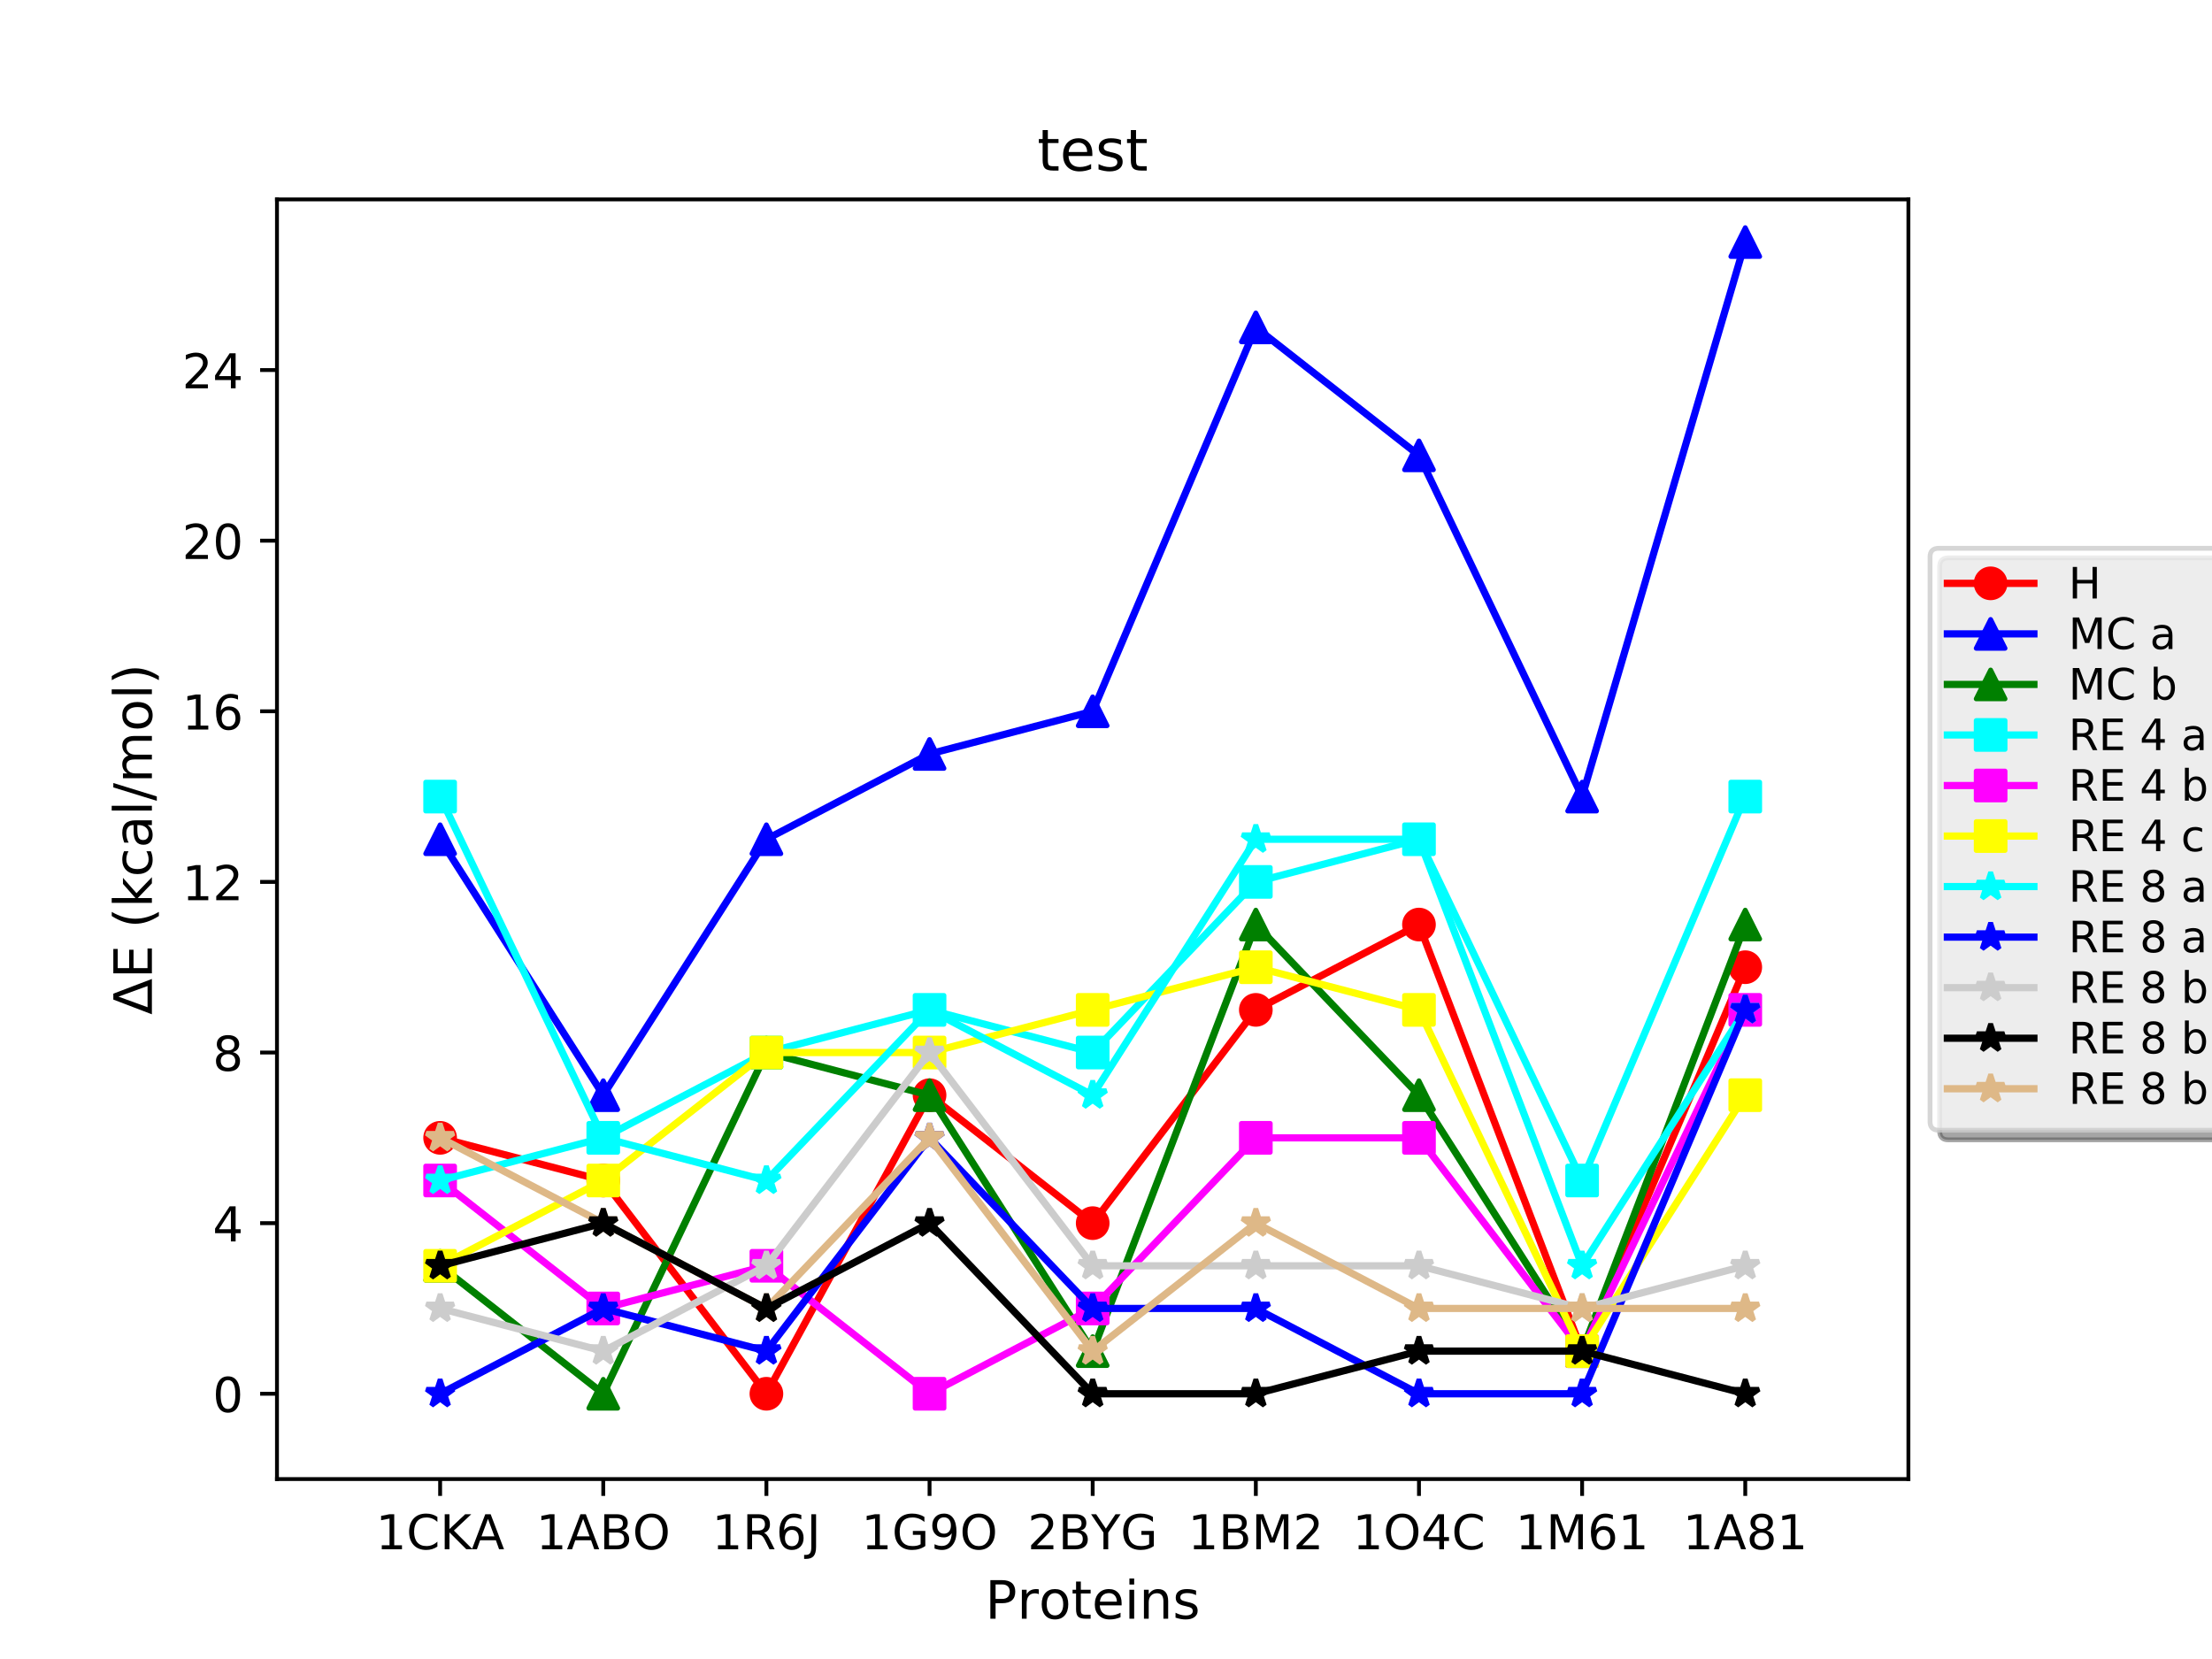 <?xml version="1.0" encoding="utf-8" standalone="no"?>
<!DOCTYPE svg PUBLIC "-//W3C//DTD SVG 1.1//EN"
  "http://www.w3.org/Graphics/SVG/1.1/DTD/svg11.dtd">
<!-- Created with matplotlib (http://matplotlib.org/) -->
<svg height="345pt" version="1.1" viewBox="0 0 460 345" width="460pt" xmlns="http://www.w3.org/2000/svg" xmlns:xlink="http://www.w3.org/1999/xlink">
 <defs>
  <style type="text/css">
*{stroke-linecap:butt;stroke-linejoin:round;}
  </style>
 </defs>
 <g id="figure_1">
  <g id="patch_1">
   <path d="M 0 345.6 
L 460.8 345.6 
L 460.8 0 
L 0 0 
z
" style="fill:#ffffff;"/>
  </g>
  <g id="axes_1">
   <g id="patch_2">
    <path d="M 57.6 307.584 
L 396.864 307.584 
L 396.864 41.472 
L 57.6 41.472 
z
" style="fill:#ffffff;"/>
   </g>
   <g id="matplotlib.axis_1">
    <g id="xtick_1">
     <g id="line2d_1">
      <defs>
       <path d="M 0 0 
L 0 3.5 
" id="m2eeff7032b" style="stroke:#000000;stroke-width:0.8;"/>
      </defs>
      <g>
       <use style="stroke:#000000;stroke-width:0.8;" x="91.526" xlink:href="#m2eeff7032b" y="307.584"/>
      </g>
     </g>
     <g id="text_1">
      <!-- 1CKA -->
      <defs>
       <path d="M 12.406 8.297 
L 28.516 8.297 
L 28.516 63.922 
L 10.984 60.406 
L 10.984 69.391 
L 28.422 72.906 
L 38.281 72.906 
L 38.281 8.297 
L 54.391 8.297 
L 54.391 0 
L 12.406 0 
z
" id="DejaVuSans-31"/>
       <path d="M 64.406 67.281 
L 64.406 56.891 
Q 59.422 61.531 53.781 63.812 
Q 48.141 66.109 41.797 66.109 
Q 29.297 66.109 22.656 58.469 
Q 16.016 50.828 16.016 36.375 
Q 16.016 21.969 22.656 14.328 
Q 29.297 6.688 41.797 6.688 
Q 48.141 6.688 53.781 8.984 
Q 59.422 11.281 64.406 15.922 
L 64.406 5.609 
Q 59.234 2.094 53.438 0.328 
Q 47.656 -1.422 41.219 -1.422 
Q 24.656 -1.422 15.125 8.703 
Q 5.609 18.844 5.609 36.375 
Q 5.609 53.953 15.125 64.078 
Q 24.656 74.219 41.219 74.219 
Q 47.75 74.219 53.531 72.484 
Q 59.328 70.75 64.406 67.281 
" id="DejaVuSans-43"/>
       <path d="M 9.812 72.906 
L 19.672 72.906 
L 19.672 42.094 
L 52.391 72.906 
L 65.094 72.906 
L 28.906 38.922 
L 67.672 0 
L 54.688 0 
L 19.672 35.109 
L 19.672 0 
L 9.812 0 
z
" id="DejaVuSans-4b"/>
       <path d="M 34.188 63.188 
L 20.797 26.906 
L 47.609 26.906 
z
M 28.609 72.906 
L 39.797 72.906 
L 67.578 0 
L 57.328 0 
L 50.688 18.703 
L 17.828 18.703 
L 11.188 0 
L 0.781 0 
z
" id="DejaVuSans-41"/>
      </defs>
      <g transform="translate(78.155 322.182)scale(0.1 -0.1)">
       <use xlink:href="#DejaVuSans-31"/>
       <use x="63.623" xlink:href="#DejaVuSans-43"/>
       <use x="133.447" xlink:href="#DejaVuSans-4b"/>
       <use x="199.008" xlink:href="#DejaVuSans-41"/>
      </g>
     </g>
    </g>
    <g id="xtick_2">
     <g id="line2d_2">
      <g>
       <use style="stroke:#000000;stroke-width:0.8;" x="125.453" xlink:href="#m2eeff7032b" y="307.584"/>
      </g>
     </g>
     <g id="text_2">
      <!-- 1ABO -->
      <defs>
       <path d="M 19.672 34.812 
L 19.672 8.109 
L 35.5 8.109 
Q 43.453 8.109 47.281 11.406 
Q 51.125 14.703 51.125 21.484 
Q 51.125 28.328 47.281 31.562 
Q 43.453 34.812 35.5 34.812 
z
M 19.672 64.797 
L 19.672 42.828 
L 34.281 42.828 
Q 41.5 42.828 45.031 45.531 
Q 48.578 48.25 48.578 53.812 
Q 48.578 59.328 45.031 62.062 
Q 41.5 64.797 34.281 64.797 
z
M 9.812 72.906 
L 35.016 72.906 
Q 46.297 72.906 52.391 68.219 
Q 58.5 63.531 58.5 54.891 
Q 58.5 48.188 55.375 44.234 
Q 52.25 40.281 46.188 39.312 
Q 53.469 37.75 57.5 32.781 
Q 61.531 27.828 61.531 20.406 
Q 61.531 10.641 54.891 5.312 
Q 48.25 0 35.984 0 
L 9.812 0 
z
" id="DejaVuSans-42"/>
       <path d="M 39.406 66.219 
Q 28.656 66.219 22.328 58.203 
Q 16.016 50.203 16.016 36.375 
Q 16.016 22.609 22.328 14.594 
Q 28.656 6.594 39.406 6.594 
Q 50.141 6.594 56.422 14.594 
Q 62.703 22.609 62.703 36.375 
Q 62.703 50.203 56.422 58.203 
Q 50.141 66.219 39.406 66.219 
M 39.406 74.219 
Q 54.734 74.219 63.906 63.938 
Q 73.094 53.656 73.094 36.375 
Q 73.094 19.141 63.906 8.859 
Q 54.734 -1.422 39.406 -1.422 
Q 24.031 -1.422 14.812 8.828 
Q 5.609 19.094 5.609 36.375 
Q 5.609 53.656 14.812 63.938 
Q 24.031 74.219 39.406 74.219 
" id="DejaVuSans-4f"/>
      </defs>
      <g transform="translate(111.486 322.182)scale(0.1 -0.1)">
       <use xlink:href="#DejaVuSans-31"/>
       <use x="63.623" xlink:href="#DejaVuSans-41"/>
       <use x="132.031" xlink:href="#DejaVuSans-42"/>
       <use x="200.619" xlink:href="#DejaVuSans-4f"/>
      </g>
     </g>
    </g>
    <g id="xtick_3">
     <g id="line2d_3">
      <g>
       <use style="stroke:#000000;stroke-width:0.8;" x="159.379" xlink:href="#m2eeff7032b" y="307.584"/>
      </g>
     </g>
     <g id="text_3">
      <!-- 1R6J -->
      <defs>
       <path d="M 44.391 34.188 
Q 47.562 33.109 50.562 29.594 
Q 53.562 26.078 56.594 19.922 
L 66.609 0 
L 56 0 
L 46.688 18.703 
Q 43.062 26.031 39.672 28.422 
Q 36.281 30.812 30.422 30.812 
L 19.672 30.812 
L 19.672 0 
L 9.812 0 
L 9.812 72.906 
L 32.078 72.906 
Q 44.578 72.906 50.734 67.672 
Q 56.891 62.453 56.891 51.906 
Q 56.891 45.016 53.688 40.469 
Q 50.484 35.938 44.391 34.188 
M 19.672 64.797 
L 19.672 38.922 
L 32.078 38.922 
Q 39.203 38.922 42.844 42.219 
Q 46.484 45.516 46.484 51.906 
Q 46.484 58.297 42.844 61.547 
Q 39.203 64.797 32.078 64.797 
z
" id="DejaVuSans-52"/>
       <path d="M 33.016 40.375 
Q 26.375 40.375 22.484 35.828 
Q 18.609 31.297 18.609 23.391 
Q 18.609 15.531 22.484 10.953 
Q 26.375 6.391 33.016 6.391 
Q 39.656 6.391 43.531 10.953 
Q 47.406 15.531 47.406 23.391 
Q 47.406 31.297 43.531 35.828 
Q 39.656 40.375 33.016 40.375 
M 52.594 71.297 
L 52.594 62.312 
Q 48.875 64.062 45.094 64.984 
Q 41.312 65.922 37.594 65.922 
Q 27.828 65.922 22.672 59.328 
Q 17.531 52.734 16.797 39.406 
Q 19.672 43.656 24.016 45.922 
Q 28.375 48.188 33.594 48.188 
Q 44.578 48.188 50.953 41.516 
Q 57.328 34.859 57.328 23.391 
Q 57.328 12.156 50.688 5.359 
Q 44.047 -1.422 33.016 -1.422 
Q 20.359 -1.422 13.672 8.266 
Q 6.984 17.969 6.984 36.375 
Q 6.984 53.656 15.188 63.938 
Q 23.391 74.219 37.203 74.219 
Q 40.922 74.219 44.703 73.484 
Q 48.484 72.75 52.594 71.297 
" id="DejaVuSans-36"/>
       <path d="M 9.812 72.906 
L 19.672 72.906 
L 19.672 5.078 
Q 19.672 -8.109 14.672 -14.062 
Q 9.672 -20.016 -1.422 -20.016 
L -5.172 -20.016 
L -5.172 -11.719 
L -2.094 -11.719 
Q 4.438 -11.719 7.125 -8.047 
Q 9.812 -4.391 9.812 5.078 
z
" id="DejaVuSans-4a"/>
      </defs>
      <g transform="translate(148.067 322.182)scale(0.1 -0.1)">
       <use xlink:href="#DejaVuSans-31"/>
       <use x="63.623" xlink:href="#DejaVuSans-52"/>
       <use x="133.105" xlink:href="#DejaVuSans-36"/>
       <use x="196.729" xlink:href="#DejaVuSans-4a"/>
      </g>
     </g>
    </g>
    <g id="xtick_4">
     <g id="line2d_4">
      <g>
       <use style="stroke:#000000;stroke-width:0.8;" x="193.306" xlink:href="#m2eeff7032b" y="307.584"/>
      </g>
     </g>
     <g id="text_4">
      <!-- 1G9O -->
      <defs>
       <path d="M 59.516 10.406 
L 59.516 29.984 
L 43.406 29.984 
L 43.406 38.094 
L 69.281 38.094 
L 69.281 6.781 
Q 63.578 2.734 56.688 0.656 
Q 49.812 -1.422 42 -1.422 
Q 24.906 -1.422 15.25 8.562 
Q 5.609 18.562 5.609 36.375 
Q 5.609 54.25 15.25 64.234 
Q 24.906 74.219 42 74.219 
Q 49.125 74.219 55.547 72.453 
Q 61.969 70.703 67.391 67.281 
L 67.391 56.781 
Q 61.922 61.422 55.766 63.766 
Q 49.609 66.109 42.828 66.109 
Q 29.438 66.109 22.719 58.641 
Q 16.016 51.172 16.016 36.375 
Q 16.016 21.625 22.719 14.156 
Q 29.438 6.688 42.828 6.688 
Q 48.047 6.688 52.141 7.594 
Q 56.25 8.5 59.516 10.406 
" id="DejaVuSans-47"/>
       <path d="M 10.984 1.516 
L 10.984 10.5 
Q 14.703 8.734 18.5 7.812 
Q 22.312 6.891 25.984 6.891 
Q 35.75 6.891 40.891 13.453 
Q 46.047 20.016 46.781 33.406 
Q 43.953 29.203 39.594 26.953 
Q 35.25 24.703 29.984 24.703 
Q 19.047 24.703 12.672 31.312 
Q 6.297 37.938 6.297 49.422 
Q 6.297 60.641 12.938 67.422 
Q 19.578 74.219 30.609 74.219 
Q 43.266 74.219 49.922 64.516 
Q 56.594 54.828 56.594 36.375 
Q 56.594 19.141 48.406 8.859 
Q 40.234 -1.422 26.422 -1.422 
Q 22.703 -1.422 18.891 -0.688 
Q 15.094 0.047 10.984 1.516 
M 30.609 32.422 
Q 37.25 32.422 41.125 36.953 
Q 45.016 41.5 45.016 49.422 
Q 45.016 57.281 41.125 61.844 
Q 37.25 66.406 30.609 66.406 
Q 23.969 66.406 20.094 61.844 
Q 16.219 57.281 16.219 49.422 
Q 16.219 41.5 20.094 36.953 
Q 23.969 32.422 30.609 32.422 
" id="DejaVuSans-39"/>
      </defs>
      <g transform="translate(179.133 322.182)scale(0.1 -0.1)">
       <use xlink:href="#DejaVuSans-31"/>
       <use x="63.623" xlink:href="#DejaVuSans-47"/>
       <use x="141.113" xlink:href="#DejaVuSans-39"/>
       <use x="204.736" xlink:href="#DejaVuSans-4f"/>
      </g>
     </g>
    </g>
    <g id="xtick_5">
     <g id="line2d_5">
      <g>
       <use style="stroke:#000000;stroke-width:0.8;" x="227.232" xlink:href="#m2eeff7032b" y="307.584"/>
      </g>
     </g>
     <g id="text_5">
      <!-- 2BYG -->
      <defs>
       <path d="M 19.188 8.297 
L 53.609 8.297 
L 53.609 0 
L 7.328 0 
L 7.328 8.297 
Q 12.938 14.109 22.625 23.891 
Q 32.328 33.688 34.812 36.531 
Q 39.547 41.844 41.422 45.531 
Q 43.312 49.219 43.312 52.781 
Q 43.312 58.594 39.234 62.25 
Q 35.156 65.922 28.609 65.922 
Q 23.969 65.922 18.812 64.312 
Q 13.672 62.703 7.812 59.422 
L 7.812 69.391 
Q 13.766 71.781 18.938 73 
Q 24.125 74.219 28.422 74.219 
Q 39.75 74.219 46.484 68.547 
Q 53.219 62.891 53.219 53.422 
Q 53.219 48.922 51.531 44.891 
Q 49.859 40.875 45.406 35.406 
Q 44.188 33.984 37.641 27.219 
Q 31.109 20.453 19.188 8.297 
" id="DejaVuSans-32"/>
       <path d="M -0.203 72.906 
L 10.406 72.906 
L 30.609 42.922 
L 50.688 72.906 
L 61.281 72.906 
L 35.5 34.719 
L 35.5 0 
L 25.594 0 
L 25.594 34.719 
z
" id="DejaVuSans-59"/>
      </defs>
      <g transform="translate(213.696 322.182)scale(0.1 -0.1)">
       <use xlink:href="#DejaVuSans-32"/>
       <use x="63.623" xlink:href="#DejaVuSans-42"/>
       <use x="132.148" xlink:href="#DejaVuSans-59"/>
       <use x="193.232" xlink:href="#DejaVuSans-47"/>
      </g>
     </g>
    </g>
    <g id="xtick_6">
     <g id="line2d_6">
      <g>
       <use style="stroke:#000000;stroke-width:0.8;" x="261.158" xlink:href="#m2eeff7032b" y="307.584"/>
      </g>
     </g>
     <g id="text_6">
      <!-- 1BM2 -->
      <defs>
       <path d="M 9.812 72.906 
L 24.516 72.906 
L 43.109 23.297 
L 61.812 72.906 
L 76.516 72.906 
L 76.516 0 
L 66.891 0 
L 66.891 64.016 
L 48.094 14.016 
L 38.188 14.016 
L 19.391 64.016 
L 19.391 0 
L 9.812 0 
z
" id="DejaVuSans-4d"/>
      </defs>
      <g transform="translate(247.051 322.182)scale(0.1 -0.1)">
       <use xlink:href="#DejaVuSans-31"/>
       <use x="63.623" xlink:href="#DejaVuSans-42"/>
       <use x="132.227" xlink:href="#DejaVuSans-4d"/>
       <use x="218.506" xlink:href="#DejaVuSans-32"/>
      </g>
     </g>
    </g>
    <g id="xtick_7">
     <g id="line2d_7">
      <g>
       <use style="stroke:#000000;stroke-width:0.8;" x="295.085" xlink:href="#m2eeff7032b" y="307.584"/>
      </g>
     </g>
     <g id="text_7">
      <!-- 1O4C -->
      <defs>
       <path d="M 37.797 64.312 
L 12.891 25.391 
L 37.797 25.391 
z
M 35.203 72.906 
L 47.609 72.906 
L 47.609 25.391 
L 58.016 25.391 
L 58.016 17.188 
L 47.609 17.188 
L 47.609 0 
L 37.797 0 
L 37.797 17.188 
L 4.891 17.188 
L 4.891 26.703 
z
" id="DejaVuSans-34"/>
      </defs>
      <g transform="translate(281.295 322.182)scale(0.1 -0.1)">
       <use xlink:href="#DejaVuSans-31"/>
       <use x="63.623" xlink:href="#DejaVuSans-4f"/>
       <use x="142.334" xlink:href="#DejaVuSans-34"/>
       <use x="205.957" xlink:href="#DejaVuSans-43"/>
      </g>
     </g>
    </g>
    <g id="xtick_8">
     <g id="line2d_8">
      <g>
       <use style="stroke:#000000;stroke-width:0.8;" x="329.011" xlink:href="#m2eeff7032b" y="307.584"/>
      </g>
     </g>
     <g id="text_8">
      <!-- 1M61 -->
      <g transform="translate(315.153 322.182)scale(0.1 -0.1)">
       <use xlink:href="#DejaVuSans-31"/>
       <use x="63.623" xlink:href="#DejaVuSans-4d"/>
       <use x="149.902" xlink:href="#DejaVuSans-36"/>
       <use x="213.525" xlink:href="#DejaVuSans-31"/>
      </g>
     </g>
    </g>
    <g id="xtick_9">
     <g id="line2d_9">
      <g>
       <use style="stroke:#000000;stroke-width:0.8;" x="362.938" xlink:href="#m2eeff7032b" y="307.584"/>
      </g>
     </g>
     <g id="text_9">
      <!-- 1A81 -->
      <defs>
       <path d="M 31.781 34.625 
Q 24.75 34.625 20.719 30.859 
Q 16.703 27.094 16.703 20.516 
Q 16.703 13.922 20.719 10.156 
Q 24.75 6.391 31.781 6.391 
Q 38.812 6.391 42.859 10.172 
Q 46.922 13.969 46.922 20.516 
Q 46.922 27.094 42.891 30.859 
Q 38.875 34.625 31.781 34.625 
M 21.922 38.812 
Q 15.578 40.375 12.031 44.719 
Q 8.5 49.078 8.5 55.328 
Q 8.5 64.062 14.719 69.141 
Q 20.953 74.219 31.781 74.219 
Q 42.672 74.219 48.875 69.141 
Q 55.078 64.062 55.078 55.328 
Q 55.078 49.078 51.531 44.719 
Q 48 40.375 41.703 38.812 
Q 48.828 37.156 52.797 32.312 
Q 56.781 27.484 56.781 20.516 
Q 56.781 9.906 50.312 4.234 
Q 43.844 -1.422 31.781 -1.422 
Q 19.734 -1.422 13.25 4.234 
Q 6.781 9.906 6.781 20.516 
Q 6.781 27.484 10.781 32.312 
Q 14.797 37.156 21.922 38.812 
M 18.312 54.391 
Q 18.312 48.734 21.844 45.562 
Q 25.391 42.391 31.781 42.391 
Q 38.141 42.391 41.719 45.562 
Q 45.312 48.734 45.312 54.391 
Q 45.312 60.062 41.719 63.234 
Q 38.141 66.406 31.781 66.406 
Q 25.391 66.406 21.844 63.234 
Q 18.312 60.062 18.312 54.391 
" id="DejaVuSans-38"/>
      </defs>
      <g transform="translate(349.974 322.182)scale(0.1 -0.1)">
       <use xlink:href="#DejaVuSans-31"/>
       <use x="63.623" xlink:href="#DejaVuSans-41"/>
       <use x="132.031" xlink:href="#DejaVuSans-38"/>
       <use x="195.654" xlink:href="#DejaVuSans-31"/>
      </g>
     </g>
    </g>
    <g id="text_10">
     <!-- Proteins -->
     <defs>
      <path d="M 19.672 64.797 
L 19.672 37.406 
L 32.078 37.406 
Q 38.969 37.406 42.719 40.969 
Q 46.484 44.531 46.484 51.125 
Q 46.484 57.672 42.719 61.234 
Q 38.969 64.797 32.078 64.797 
z
M 9.812 72.906 
L 32.078 72.906 
Q 44.344 72.906 50.609 67.359 
Q 56.891 61.812 56.891 51.125 
Q 56.891 40.328 50.609 34.812 
Q 44.344 29.297 32.078 29.297 
L 19.672 29.297 
L 19.672 0 
L 9.812 0 
z
" id="DejaVuSans-50"/>
      <path d="M 41.109 46.297 
Q 39.594 47.172 37.812 47.578 
Q 36.031 48 33.891 48 
Q 26.266 48 22.188 43.047 
Q 18.109 38.094 18.109 28.812 
L 18.109 0 
L 9.078 0 
L 9.078 54.688 
L 18.109 54.688 
L 18.109 46.188 
Q 20.953 51.172 25.484 53.578 
Q 30.031 56 36.531 56 
Q 37.453 56 38.578 55.875 
Q 39.703 55.766 41.062 55.516 
z
" id="DejaVuSans-72"/>
      <path d="M 30.609 48.391 
Q 23.391 48.391 19.188 42.75 
Q 14.984 37.109 14.984 27.297 
Q 14.984 17.484 19.156 11.844 
Q 23.344 6.203 30.609 6.203 
Q 37.797 6.203 41.984 11.859 
Q 46.188 17.531 46.188 27.297 
Q 46.188 37.016 41.984 42.703 
Q 37.797 48.391 30.609 48.391 
M 30.609 56 
Q 42.328 56 49.016 48.375 
Q 55.719 40.766 55.719 27.297 
Q 55.719 13.875 49.016 6.219 
Q 42.328 -1.422 30.609 -1.422 
Q 18.844 -1.422 12.172 6.219 
Q 5.516 13.875 5.516 27.297 
Q 5.516 40.766 12.172 48.375 
Q 18.844 56 30.609 56 
" id="DejaVuSans-6f"/>
      <path d="M 18.312 70.219 
L 18.312 54.688 
L 36.812 54.688 
L 36.812 47.703 
L 18.312 47.703 
L 18.312 18.016 
Q 18.312 11.328 20.141 9.422 
Q 21.969 7.516 27.594 7.516 
L 36.812 7.516 
L 36.812 0 
L 27.594 0 
Q 17.188 0 13.234 3.875 
Q 9.281 7.766 9.281 18.016 
L 9.281 47.703 
L 2.688 47.703 
L 2.688 54.688 
L 9.281 54.688 
L 9.281 70.219 
z
" id="DejaVuSans-74"/>
      <path d="M 56.203 29.594 
L 56.203 25.203 
L 14.891 25.203 
Q 15.484 15.922 20.484 11.062 
Q 25.484 6.203 34.422 6.203 
Q 39.594 6.203 44.453 7.469 
Q 49.312 8.734 54.109 11.281 
L 54.109 2.781 
Q 49.266 0.734 44.188 -0.344 
Q 39.109 -1.422 33.891 -1.422 
Q 20.797 -1.422 13.156 6.188 
Q 5.516 13.812 5.516 26.812 
Q 5.516 40.234 12.766 48.109 
Q 20.016 56 32.328 56 
Q 43.359 56 49.781 48.891 
Q 56.203 41.797 56.203 29.594 
M 47.219 32.234 
Q 47.125 39.594 43.094 43.984 
Q 39.062 48.391 32.422 48.391 
Q 24.906 48.391 20.391 44.141 
Q 15.875 39.891 15.188 32.172 
z
" id="DejaVuSans-65"/>
      <path d="M 9.422 54.688 
L 18.406 54.688 
L 18.406 0 
L 9.422 0 
z
M 9.422 75.984 
L 18.406 75.984 
L 18.406 64.594 
L 9.422 64.594 
z
" id="DejaVuSans-69"/>
      <path d="M 54.891 33.016 
L 54.891 0 
L 45.906 0 
L 45.906 32.719 
Q 45.906 40.484 42.875 44.328 
Q 39.844 48.188 33.797 48.188 
Q 26.516 48.188 22.312 43.547 
Q 18.109 38.922 18.109 30.906 
L 18.109 0 
L 9.078 0 
L 9.078 54.688 
L 18.109 54.688 
L 18.109 46.188 
Q 21.344 51.125 25.703 53.562 
Q 30.078 56 35.797 56 
Q 45.219 56 50.047 50.172 
Q 54.891 44.344 54.891 33.016 
" id="DejaVuSans-6e"/>
      <path d="M 44.281 53.078 
L 44.281 44.578 
Q 40.484 46.531 36.375 47.5 
Q 32.281 48.484 27.875 48.484 
Q 21.188 48.484 17.844 46.438 
Q 14.5 44.391 14.5 40.281 
Q 14.5 37.156 16.891 35.375 
Q 19.281 33.594 26.516 31.984 
L 29.594 31.297 
Q 39.156 29.25 43.188 25.516 
Q 47.219 21.781 47.219 15.094 
Q 47.219 7.469 41.188 3.016 
Q 35.156 -1.422 24.609 -1.422 
Q 20.219 -1.422 15.453 -0.562 
Q 10.688 0.297 5.422 2 
L 5.422 11.281 
Q 10.406 8.688 15.234 7.391 
Q 20.062 6.109 24.812 6.109 
Q 31.156 6.109 34.562 8.281 
Q 37.984 10.453 37.984 14.406 
Q 37.984 18.062 35.516 20.016 
Q 33.062 21.969 24.703 23.781 
L 21.578 24.516 
Q 13.234 26.266 9.516 29.906 
Q 5.812 33.547 5.812 39.891 
Q 5.812 47.609 11.281 51.797 
Q 16.75 56 26.812 56 
Q 31.781 56 36.172 55.266 
Q 40.578 54.547 44.281 53.078 
" id="DejaVuSans-73"/>
     </defs>
     <g transform="translate(204.873 336.62)scale(0.11 -0.11)">
      <use xlink:href="#DejaVuSans-50"/>
      <use x="60.287" xlink:href="#DejaVuSans-72"/>
      <use x="101.369" xlink:href="#DejaVuSans-6f"/>
      <use x="162.551" xlink:href="#DejaVuSans-74"/>
      <use x="201.76" xlink:href="#DejaVuSans-65"/>
      <use x="263.283" xlink:href="#DejaVuSans-69"/>
      <use x="291.066" xlink:href="#DejaVuSans-6e"/>
      <use x="354.445" xlink:href="#DejaVuSans-73"/>
     </g>
    </g>
   </g>
   <g id="matplotlib.axis_2">
    <g id="ytick_1">
     <g id="line2d_10">
      <defs>
       <path d="M 0 0 
L -3.5 0 
" id="m270e79c566" style="stroke:#000000;stroke-width:0.8;"/>
      </defs>
      <g>
       <use style="stroke:#000000;stroke-width:0.8;" x="57.6" xlink:href="#m270e79c566" y="289.843"/>
      </g>
     </g>
     <g id="text_11">
      <!-- 0 -->
      <defs>
       <path d="M 31.781 66.406 
Q 24.172 66.406 20.328 58.906 
Q 16.5 51.422 16.5 36.375 
Q 16.5 21.391 20.328 13.891 
Q 24.172 6.391 31.781 6.391 
Q 39.453 6.391 43.281 13.891 
Q 47.125 21.391 47.125 36.375 
Q 47.125 51.422 43.281 58.906 
Q 39.453 66.406 31.781 66.406 
M 31.781 74.219 
Q 44.047 74.219 50.516 64.516 
Q 56.984 54.828 56.984 36.375 
Q 56.984 17.969 50.516 8.266 
Q 44.047 -1.422 31.781 -1.422 
Q 19.531 -1.422 13.062 8.266 
Q 6.594 17.969 6.594 36.375 
Q 6.594 54.828 13.062 64.516 
Q 19.531 74.219 31.781 74.219 
" id="DejaVuSans-30"/>
      </defs>
      <g transform="translate(44.237 293.642)scale(0.1 -0.1)">
       <use xlink:href="#DejaVuSans-30"/>
      </g>
     </g>
    </g>
    <g id="ytick_2">
     <g id="line2d_11">
      <g>
       <use style="stroke:#000000;stroke-width:0.8;" x="57.6" xlink:href="#m270e79c566" y="254.362"/>
      </g>
     </g>
     <g id="text_12">
      <!-- 4 -->
      <g transform="translate(44.237 258.161)scale(0.1 -0.1)">
       <use xlink:href="#DejaVuSans-34"/>
      </g>
     </g>
    </g>
    <g id="ytick_3">
     <g id="line2d_12">
      <g>
       <use style="stroke:#000000;stroke-width:0.8;" x="57.6" xlink:href="#m270e79c566" y="218.88"/>
      </g>
     </g>
     <g id="text_13">
      <!-- 8 -->
      <g transform="translate(44.237 222.679)scale(0.1 -0.1)">
       <use xlink:href="#DejaVuSans-38"/>
      </g>
     </g>
    </g>
    <g id="ytick_4">
     <g id="line2d_13">
      <g>
       <use style="stroke:#000000;stroke-width:0.8;" x="57.6" xlink:href="#m270e79c566" y="183.398"/>
      </g>
     </g>
     <g id="text_14">
      <!-- 12 -->
      <g transform="translate(37.875 187.198)scale(0.1 -0.1)">
       <use xlink:href="#DejaVuSans-31"/>
       <use x="63.623" xlink:href="#DejaVuSans-32"/>
      </g>
     </g>
    </g>
    <g id="ytick_5">
     <g id="line2d_14">
      <g>
       <use style="stroke:#000000;stroke-width:0.8;" x="57.6" xlink:href="#m270e79c566" y="147.917"/>
      </g>
     </g>
     <g id="text_15">
      <!-- 16 -->
      <g transform="translate(37.875 151.716)scale(0.1 -0.1)">
       <use xlink:href="#DejaVuSans-31"/>
       <use x="63.623" xlink:href="#DejaVuSans-36"/>
      </g>
     </g>
    </g>
    <g id="ytick_6">
     <g id="line2d_15">
      <g>
       <use style="stroke:#000000;stroke-width:0.8;" x="57.6" xlink:href="#m270e79c566" y="112.435"/>
      </g>
     </g>
     <g id="text_16">
      <!-- 20 -->
      <g transform="translate(37.875 116.234)scale(0.1 -0.1)">
       <use xlink:href="#DejaVuSans-32"/>
       <use x="63.623" xlink:href="#DejaVuSans-30"/>
      </g>
     </g>
    </g>
    <g id="ytick_7">
     <g id="line2d_16">
      <g>
       <use style="stroke:#000000;stroke-width:0.8;" x="57.6" xlink:href="#m270e79c566" y="76.954"/>
      </g>
     </g>
     <g id="text_17">
      <!-- 24 -->
      <g transform="translate(37.875 80.753)scale(0.1 -0.1)">
       <use xlink:href="#DejaVuSans-32"/>
       <use x="63.623" xlink:href="#DejaVuSans-34"/>
      </g>
     </g>
    </g>
    <g id="text_18">
     <!-- ΔE (kcal/mol) -->
     <defs>
      <path d="M 34.188 63.188 
L 14.156 8.203 
L 54.25 8.203 
z
M 0.781 0 
L 28.609 72.906 
L 39.797 72.906 
L 67.578 0 
z
" id="DejaVuSans-394"/>
      <path d="M 9.812 72.906 
L 55.906 72.906 
L 55.906 64.594 
L 19.672 64.594 
L 19.672 43.016 
L 54.391 43.016 
L 54.391 34.719 
L 19.672 34.719 
L 19.672 8.297 
L 56.781 8.297 
L 56.781 0 
L 9.812 0 
z
" id="DejaVuSans-45"/>
      <path id="DejaVuSans-20"/>
      <path d="M 31 75.875 
Q 24.469 64.656 21.281 53.656 
Q 18.109 42.672 18.109 31.391 
Q 18.109 20.125 21.312 9.062 
Q 24.516 -2 31 -13.188 
L 23.188 -13.188 
Q 15.875 -1.703 12.234 9.375 
Q 8.594 20.453 8.594 31.391 
Q 8.594 42.281 12.203 53.312 
Q 15.828 64.359 23.188 75.875 
z
" id="DejaVuSans-28"/>
      <path d="M 9.078 75.984 
L 18.109 75.984 
L 18.109 31.109 
L 44.922 54.688 
L 56.391 54.688 
L 27.391 29.109 
L 57.625 0 
L 45.906 0 
L 18.109 26.703 
L 18.109 0 
L 9.078 0 
z
" id="DejaVuSans-6b"/>
      <path d="M 48.781 52.594 
L 48.781 44.188 
Q 44.969 46.297 41.141 47.344 
Q 37.312 48.391 33.406 48.391 
Q 24.656 48.391 19.812 42.844 
Q 14.984 37.312 14.984 27.297 
Q 14.984 17.281 19.812 11.734 
Q 24.656 6.203 33.406 6.203 
Q 37.312 6.203 41.141 7.25 
Q 44.969 8.297 48.781 10.406 
L 48.781 2.094 
Q 45.016 0.344 40.984 -0.531 
Q 36.969 -1.422 32.422 -1.422 
Q 20.062 -1.422 12.781 6.344 
Q 5.516 14.109 5.516 27.297 
Q 5.516 40.672 12.859 48.328 
Q 20.219 56 33.016 56 
Q 37.156 56 41.109 55.141 
Q 45.062 54.297 48.781 52.594 
" id="DejaVuSans-63"/>
      <path d="M 34.281 27.484 
Q 23.391 27.484 19.188 25 
Q 14.984 22.516 14.984 16.5 
Q 14.984 11.719 18.141 8.906 
Q 21.297 6.109 26.703 6.109 
Q 34.188 6.109 38.703 11.406 
Q 43.219 16.703 43.219 25.484 
L 43.219 27.484 
z
M 52.203 31.203 
L 52.203 0 
L 43.219 0 
L 43.219 8.297 
Q 40.141 3.328 35.547 0.953 
Q 30.953 -1.422 24.312 -1.422 
Q 15.922 -1.422 10.953 3.297 
Q 6 8.016 6 15.922 
Q 6 25.141 12.172 29.828 
Q 18.359 34.516 30.609 34.516 
L 43.219 34.516 
L 43.219 35.406 
Q 43.219 41.609 39.141 45 
Q 35.062 48.391 27.688 48.391 
Q 23 48.391 18.547 47.266 
Q 14.109 46.141 10.016 43.891 
L 10.016 52.203 
Q 14.938 54.109 19.578 55.047 
Q 24.219 56 28.609 56 
Q 40.484 56 46.344 49.844 
Q 52.203 43.703 52.203 31.203 
" id="DejaVuSans-61"/>
      <path d="M 9.422 75.984 
L 18.406 75.984 
L 18.406 0 
L 9.422 0 
z
" id="DejaVuSans-6c"/>
      <path d="M 25.391 72.906 
L 33.688 72.906 
L 8.297 -9.281 
L 0 -9.281 
z
" id="DejaVuSans-2f"/>
      <path d="M 52 44.188 
Q 55.375 50.25 60.062 53.125 
Q 64.75 56 71.094 56 
Q 79.641 56 84.281 50.016 
Q 88.922 44.047 88.922 33.016 
L 88.922 0 
L 79.891 0 
L 79.891 32.719 
Q 79.891 40.578 77.094 44.375 
Q 74.312 48.188 68.609 48.188 
Q 61.625 48.188 57.562 43.547 
Q 53.516 38.922 53.516 30.906 
L 53.516 0 
L 44.484 0 
L 44.484 32.719 
Q 44.484 40.625 41.703 44.406 
Q 38.922 48.188 33.109 48.188 
Q 26.219 48.188 22.156 43.531 
Q 18.109 38.875 18.109 30.906 
L 18.109 0 
L 9.078 0 
L 9.078 54.688 
L 18.109 54.688 
L 18.109 46.188 
Q 21.188 51.219 25.484 53.609 
Q 29.781 56 35.688 56 
Q 41.656 56 45.828 52.969 
Q 50 49.953 52 44.188 
" id="DejaVuSans-6d"/>
      <path d="M 8.016 75.875 
L 15.828 75.875 
Q 23.141 64.359 26.781 53.312 
Q 30.422 42.281 30.422 31.391 
Q 30.422 20.453 26.781 9.375 
Q 23.141 -1.703 15.828 -13.188 
L 8.016 -13.188 
Q 14.5 -2 17.703 9.062 
Q 20.906 20.125 20.906 31.391 
Q 20.906 42.672 17.703 53.656 
Q 14.5 64.656 8.016 75.875 
" id="DejaVuSans-29"/>
     </defs>
     <g transform="translate(31.587 211.016)rotate(-90)scale(0.11 -0.11)">
      <use xlink:href="#DejaVuSans-394"/>
      <use x="68.408" xlink:href="#DejaVuSans-45"/>
      <use x="131.592" xlink:href="#DejaVuSans-20"/>
      <use x="163.379" xlink:href="#DejaVuSans-28"/>
      <use x="202.393" xlink:href="#DejaVuSans-6b"/>
      <use x="260.303" xlink:href="#DejaVuSans-63"/>
      <use x="315.283" xlink:href="#DejaVuSans-61"/>
      <use x="376.562" xlink:href="#DejaVuSans-6c"/>
      <use x="404.346" xlink:href="#DejaVuSans-2f"/>
      <use x="438.037" xlink:href="#DejaVuSans-6d"/>
      <use x="535.449" xlink:href="#DejaVuSans-6f"/>
      <use x="596.631" xlink:href="#DejaVuSans-6c"/>
      <use x="624.414" xlink:href="#DejaVuSans-29"/>
     </g>
    </g>
   </g>
   <g id="line2d_17">
    <path clip-path="url(#pc4ec013b4b)" d="M 91.526 236.621 
L 125.453 245.491 
L 159.379 289.843 
L 193.306 227.75 
L 227.232 254.362 
L 261.158 210.01 
L 295.085 192.269 
L 329.011 280.973 
L 362.938 201.139 
" style="fill:none;stroke:#ff0000;stroke-linecap:square;stroke-width:1.5;"/>
    <defs>
     <path d="M 0 3 
C 0.796 3 1.559 2.684 2.121 2.121 
C 2.684 1.559 3 0.796 3 0 
C 3 -0.796 2.684 -1.559 2.121 -2.121 
C 1.559 -2.684 0.796 -3 0 -3 
C -0.796 -3 -1.559 -2.684 -2.121 -2.121 
C -2.684 -1.559 -3 -0.796 -3 0 
C -3 0.796 -2.684 1.559 -2.121 2.121 
C -1.559 2.684 -0.796 3 0 3 
z
" id="m8a4278175c" style="stroke:#ff0000;"/>
    </defs>
    <g clip-path="url(#pc4ec013b4b)">
     <use style="fill:#ff0000;stroke:#ff0000;" x="91.526" xlink:href="#m8a4278175c" y="236.621"/>
     <use style="fill:#ff0000;stroke:#ff0000;" x="125.453" xlink:href="#m8a4278175c" y="245.491"/>
     <use style="fill:#ff0000;stroke:#ff0000;" x="159.379" xlink:href="#m8a4278175c" y="289.843"/>
     <use style="fill:#ff0000;stroke:#ff0000;" x="193.306" xlink:href="#m8a4278175c" y="227.75"/>
     <use style="fill:#ff0000;stroke:#ff0000;" x="227.232" xlink:href="#m8a4278175c" y="254.362"/>
     <use style="fill:#ff0000;stroke:#ff0000;" x="261.158" xlink:href="#m8a4278175c" y="210.01"/>
     <use style="fill:#ff0000;stroke:#ff0000;" x="295.085" xlink:href="#m8a4278175c" y="192.269"/>
     <use style="fill:#ff0000;stroke:#ff0000;" x="329.011" xlink:href="#m8a4278175c" y="280.973"/>
     <use style="fill:#ff0000;stroke:#ff0000;" x="362.938" xlink:href="#m8a4278175c" y="201.139"/>
    </g>
   </g>
   <g id="line2d_18">
    <path clip-path="url(#pc4ec013b4b)" d="M 91.526 174.528 
L 125.453 227.75 
L 159.379 174.528 
L 193.306 156.787 
L 227.232 147.917 
L 261.158 68.083 
L 295.085 94.694 
L 329.011 165.658 
L 362.938 50.342 
" style="fill:none;stroke:#0000ff;stroke-linecap:square;stroke-width:1.5;"/>
    <defs>
     <path d="M 0 -3 
L -3 3 
L 3 3 
z
" id="m3517ec11fd" style="stroke:#0000ff;stroke-linejoin:miter;"/>
    </defs>
    <g clip-path="url(#pc4ec013b4b)">
     <use style="fill:#0000ff;stroke:#0000ff;stroke-linejoin:miter;" x="91.526" xlink:href="#m3517ec11fd" y="174.528"/>
     <use style="fill:#0000ff;stroke:#0000ff;stroke-linejoin:miter;" x="125.453" xlink:href="#m3517ec11fd" y="227.75"/>
     <use style="fill:#0000ff;stroke:#0000ff;stroke-linejoin:miter;" x="159.379" xlink:href="#m3517ec11fd" y="174.528"/>
     <use style="fill:#0000ff;stroke:#0000ff;stroke-linejoin:miter;" x="193.306" xlink:href="#m3517ec11fd" y="156.787"/>
     <use style="fill:#0000ff;stroke:#0000ff;stroke-linejoin:miter;" x="227.232" xlink:href="#m3517ec11fd" y="147.917"/>
     <use style="fill:#0000ff;stroke:#0000ff;stroke-linejoin:miter;" x="261.158" xlink:href="#m3517ec11fd" y="68.083"/>
     <use style="fill:#0000ff;stroke:#0000ff;stroke-linejoin:miter;" x="295.085" xlink:href="#m3517ec11fd" y="94.694"/>
     <use style="fill:#0000ff;stroke:#0000ff;stroke-linejoin:miter;" x="329.011" xlink:href="#m3517ec11fd" y="165.658"/>
     <use style="fill:#0000ff;stroke:#0000ff;stroke-linejoin:miter;" x="362.938" xlink:href="#m3517ec11fd" y="50.342"/>
    </g>
   </g>
   <g id="line2d_19">
    <path clip-path="url(#pc4ec013b4b)" d="M 91.526 263.232 
L 125.453 289.843 
L 159.379 218.88 
L 193.306 227.75 
L 227.232 280.973 
L 261.158 192.269 
L 295.085 227.75 
L 329.011 280.973 
L 362.938 192.269 
" style="fill:none;stroke:#008000;stroke-linecap:square;stroke-width:1.5;"/>
    <defs>
     <path d="M 0 -3 
L -3 3 
L 3 3 
z
" id="me0bf7e1ab7" style="stroke:#008000;stroke-linejoin:miter;"/>
    </defs>
    <g clip-path="url(#pc4ec013b4b)">
     <use style="fill:#008000;stroke:#008000;stroke-linejoin:miter;" x="91.526" xlink:href="#me0bf7e1ab7" y="263.232"/>
     <use style="fill:#008000;stroke:#008000;stroke-linejoin:miter;" x="125.453" xlink:href="#me0bf7e1ab7" y="289.843"/>
     <use style="fill:#008000;stroke:#008000;stroke-linejoin:miter;" x="159.379" xlink:href="#me0bf7e1ab7" y="218.88"/>
     <use style="fill:#008000;stroke:#008000;stroke-linejoin:miter;" x="193.306" xlink:href="#me0bf7e1ab7" y="227.75"/>
     <use style="fill:#008000;stroke:#008000;stroke-linejoin:miter;" x="227.232" xlink:href="#me0bf7e1ab7" y="280.973"/>
     <use style="fill:#008000;stroke:#008000;stroke-linejoin:miter;" x="261.158" xlink:href="#me0bf7e1ab7" y="192.269"/>
     <use style="fill:#008000;stroke:#008000;stroke-linejoin:miter;" x="295.085" xlink:href="#me0bf7e1ab7" y="227.75"/>
     <use style="fill:#008000;stroke:#008000;stroke-linejoin:miter;" x="329.011" xlink:href="#me0bf7e1ab7" y="280.973"/>
     <use style="fill:#008000;stroke:#008000;stroke-linejoin:miter;" x="362.938" xlink:href="#me0bf7e1ab7" y="192.269"/>
    </g>
   </g>
   <g id="line2d_20">
    <path clip-path="url(#pc4ec013b4b)" d="M 91.526 165.658 
L 125.453 236.621 
L 159.379 218.88 
L 193.306 210.01 
L 227.232 218.88 
L 261.158 183.398 
L 295.085 174.528 
L 329.011 245.491 
L 362.938 165.658 
" style="fill:none;stroke:#00ffff;stroke-linecap:square;stroke-width:1.5;"/>
    <defs>
     <path d="M -3 3 
L 3 3 
L 3 -3 
L -3 -3 
z
" id="mf7410a2b5d" style="stroke:#00ffff;stroke-linejoin:miter;"/>
    </defs>
    <g clip-path="url(#pc4ec013b4b)">
     <use style="fill:#00ffff;stroke:#00ffff;stroke-linejoin:miter;" x="91.526" xlink:href="#mf7410a2b5d" y="165.658"/>
     <use style="fill:#00ffff;stroke:#00ffff;stroke-linejoin:miter;" x="125.453" xlink:href="#mf7410a2b5d" y="236.621"/>
     <use style="fill:#00ffff;stroke:#00ffff;stroke-linejoin:miter;" x="159.379" xlink:href="#mf7410a2b5d" y="218.88"/>
     <use style="fill:#00ffff;stroke:#00ffff;stroke-linejoin:miter;" x="193.306" xlink:href="#mf7410a2b5d" y="210.01"/>
     <use style="fill:#00ffff;stroke:#00ffff;stroke-linejoin:miter;" x="227.232" xlink:href="#mf7410a2b5d" y="218.88"/>
     <use style="fill:#00ffff;stroke:#00ffff;stroke-linejoin:miter;" x="261.158" xlink:href="#mf7410a2b5d" y="183.398"/>
     <use style="fill:#00ffff;stroke:#00ffff;stroke-linejoin:miter;" x="295.085" xlink:href="#mf7410a2b5d" y="174.528"/>
     <use style="fill:#00ffff;stroke:#00ffff;stroke-linejoin:miter;" x="329.011" xlink:href="#mf7410a2b5d" y="245.491"/>
     <use style="fill:#00ffff;stroke:#00ffff;stroke-linejoin:miter;" x="362.938" xlink:href="#mf7410a2b5d" y="165.658"/>
    </g>
   </g>
   <g id="line2d_21">
    <path clip-path="url(#pc4ec013b4b)" d="M 91.526 245.491 
L 125.453 272.102 
L 159.379 263.232 
L 193.306 289.843 
L 227.232 272.102 
L 261.158 236.621 
L 295.085 236.621 
L 329.011 280.973 
L 362.938 210.01 
" style="fill:none;stroke:#ff00ff;stroke-linecap:square;stroke-width:1.5;"/>
    <defs>
     <path d="M -3 3 
L 3 3 
L 3 -3 
L -3 -3 
z
" id="mc76e0c8506" style="stroke:#ff00ff;stroke-linejoin:miter;"/>
    </defs>
    <g clip-path="url(#pc4ec013b4b)">
     <use style="fill:#ff00ff;stroke:#ff00ff;stroke-linejoin:miter;" x="91.526" xlink:href="#mc76e0c8506" y="245.491"/>
     <use style="fill:#ff00ff;stroke:#ff00ff;stroke-linejoin:miter;" x="125.453" xlink:href="#mc76e0c8506" y="272.102"/>
     <use style="fill:#ff00ff;stroke:#ff00ff;stroke-linejoin:miter;" x="159.379" xlink:href="#mc76e0c8506" y="263.232"/>
     <use style="fill:#ff00ff;stroke:#ff00ff;stroke-linejoin:miter;" x="193.306" xlink:href="#mc76e0c8506" y="289.843"/>
     <use style="fill:#ff00ff;stroke:#ff00ff;stroke-linejoin:miter;" x="227.232" xlink:href="#mc76e0c8506" y="272.102"/>
     <use style="fill:#ff00ff;stroke:#ff00ff;stroke-linejoin:miter;" x="261.158" xlink:href="#mc76e0c8506" y="236.621"/>
     <use style="fill:#ff00ff;stroke:#ff00ff;stroke-linejoin:miter;" x="295.085" xlink:href="#mc76e0c8506" y="236.621"/>
     <use style="fill:#ff00ff;stroke:#ff00ff;stroke-linejoin:miter;" x="329.011" xlink:href="#mc76e0c8506" y="280.973"/>
     <use style="fill:#ff00ff;stroke:#ff00ff;stroke-linejoin:miter;" x="362.938" xlink:href="#mc76e0c8506" y="210.01"/>
    </g>
   </g>
   <g id="line2d_22">
    <path clip-path="url(#pc4ec013b4b)" d="M 91.526 263.232 
L 125.453 245.491 
L 159.379 218.88 
L 193.306 218.88 
L 227.232 210.01 
L 261.158 201.139 
L 295.085 210.01 
L 329.011 280.973 
L 362.938 227.75 
" style="fill:none;stroke:#ffff00;stroke-linecap:square;stroke-width:1.5;"/>
    <defs>
     <path d="M -3 3 
L 3 3 
L 3 -3 
L -3 -3 
z
" id="m24cec944d5" style="stroke:#ffff00;stroke-linejoin:miter;"/>
    </defs>
    <g clip-path="url(#pc4ec013b4b)">
     <use style="fill:#ffff00;stroke:#ffff00;stroke-linejoin:miter;" x="91.526" xlink:href="#m24cec944d5" y="263.232"/>
     <use style="fill:#ffff00;stroke:#ffff00;stroke-linejoin:miter;" x="125.453" xlink:href="#m24cec944d5" y="245.491"/>
     <use style="fill:#ffff00;stroke:#ffff00;stroke-linejoin:miter;" x="159.379" xlink:href="#m24cec944d5" y="218.88"/>
     <use style="fill:#ffff00;stroke:#ffff00;stroke-linejoin:miter;" x="193.306" xlink:href="#m24cec944d5" y="218.88"/>
     <use style="fill:#ffff00;stroke:#ffff00;stroke-linejoin:miter;" x="227.232" xlink:href="#m24cec944d5" y="210.01"/>
     <use style="fill:#ffff00;stroke:#ffff00;stroke-linejoin:miter;" x="261.158" xlink:href="#m24cec944d5" y="201.139"/>
     <use style="fill:#ffff00;stroke:#ffff00;stroke-linejoin:miter;" x="295.085" xlink:href="#m24cec944d5" y="210.01"/>
     <use style="fill:#ffff00;stroke:#ffff00;stroke-linejoin:miter;" x="329.011" xlink:href="#m24cec944d5" y="280.973"/>
     <use style="fill:#ffff00;stroke:#ffff00;stroke-linejoin:miter;" x="362.938" xlink:href="#m24cec944d5" y="227.75"/>
    </g>
   </g>
   <g id="line2d_23">
    <path clip-path="url(#pc4ec013b4b)" d="M 91.526 245.491 
L 125.453 236.621 
L 159.379 245.491 
L 193.306 210.01 
L 227.232 227.75 
L 261.158 174.528 
L 295.085 174.528 
L 329.011 263.232 
L 362.938 210.01 
" style="fill:none;stroke:#00ffff;stroke-linecap:square;stroke-width:1.5;"/>
    <defs>
     <path d="M 0 -3 
L -0.674 -0.927 
L -2.853 -0.927 
L -1.09 0.354 
L -1.763 2.427 
L -0 1.146 
L 1.763 2.427 
L 1.09 0.354 
L 2.853 -0.927 
L 0.674 -0.927 
z
" id="m2ae1cf0903" style="stroke:#00ffff;stroke-linejoin:bevel;"/>
    </defs>
    <g clip-path="url(#pc4ec013b4b)">
     <use style="fill:#00ffff;stroke:#00ffff;stroke-linejoin:bevel;" x="91.526" xlink:href="#m2ae1cf0903" y="245.491"/>
     <use style="fill:#00ffff;stroke:#00ffff;stroke-linejoin:bevel;" x="125.453" xlink:href="#m2ae1cf0903" y="236.621"/>
     <use style="fill:#00ffff;stroke:#00ffff;stroke-linejoin:bevel;" x="159.379" xlink:href="#m2ae1cf0903" y="245.491"/>
     <use style="fill:#00ffff;stroke:#00ffff;stroke-linejoin:bevel;" x="193.306" xlink:href="#m2ae1cf0903" y="210.01"/>
     <use style="fill:#00ffff;stroke:#00ffff;stroke-linejoin:bevel;" x="227.232" xlink:href="#m2ae1cf0903" y="227.75"/>
     <use style="fill:#00ffff;stroke:#00ffff;stroke-linejoin:bevel;" x="261.158" xlink:href="#m2ae1cf0903" y="174.528"/>
     <use style="fill:#00ffff;stroke:#00ffff;stroke-linejoin:bevel;" x="295.085" xlink:href="#m2ae1cf0903" y="174.528"/>
     <use style="fill:#00ffff;stroke:#00ffff;stroke-linejoin:bevel;" x="329.011" xlink:href="#m2ae1cf0903" y="263.232"/>
     <use style="fill:#00ffff;stroke:#00ffff;stroke-linejoin:bevel;" x="362.938" xlink:href="#m2ae1cf0903" y="210.01"/>
    </g>
   </g>
   <g id="line2d_24">
    <path clip-path="url(#pc4ec013b4b)" d="M 91.526 289.843 
L 125.453 272.102 
L 159.379 280.973 
L 193.306 236.621 
L 227.232 272.102 
L 261.158 272.102 
L 295.085 289.843 
L 329.011 289.843 
L 362.938 210.01 
" style="fill:none;stroke:#0000ff;stroke-linecap:square;stroke-width:1.5;"/>
    <defs>
     <path d="M 0 -3 
L -0.674 -0.927 
L -2.853 -0.927 
L -1.09 0.354 
L -1.763 2.427 
L -0 1.146 
L 1.763 2.427 
L 1.09 0.354 
L 2.853 -0.927 
L 0.674 -0.927 
z
" id="m28c80c41f6" style="stroke:#0000ff;stroke-linejoin:bevel;"/>
    </defs>
    <g clip-path="url(#pc4ec013b4b)">
     <use style="fill:#0000ff;stroke:#0000ff;stroke-linejoin:bevel;" x="91.526" xlink:href="#m28c80c41f6" y="289.843"/>
     <use style="fill:#0000ff;stroke:#0000ff;stroke-linejoin:bevel;" x="125.453" xlink:href="#m28c80c41f6" y="272.102"/>
     <use style="fill:#0000ff;stroke:#0000ff;stroke-linejoin:bevel;" x="159.379" xlink:href="#m28c80c41f6" y="280.973"/>
     <use style="fill:#0000ff;stroke:#0000ff;stroke-linejoin:bevel;" x="193.306" xlink:href="#m28c80c41f6" y="236.621"/>
     <use style="fill:#0000ff;stroke:#0000ff;stroke-linejoin:bevel;" x="227.232" xlink:href="#m28c80c41f6" y="272.102"/>
     <use style="fill:#0000ff;stroke:#0000ff;stroke-linejoin:bevel;" x="261.158" xlink:href="#m28c80c41f6" y="272.102"/>
     <use style="fill:#0000ff;stroke:#0000ff;stroke-linejoin:bevel;" x="295.085" xlink:href="#m28c80c41f6" y="289.843"/>
     <use style="fill:#0000ff;stroke:#0000ff;stroke-linejoin:bevel;" x="329.011" xlink:href="#m28c80c41f6" y="289.843"/>
     <use style="fill:#0000ff;stroke:#0000ff;stroke-linejoin:bevel;" x="362.938" xlink:href="#m28c80c41f6" y="210.01"/>
    </g>
   </g>
   <g id="line2d_25">
    <path clip-path="url(#pc4ec013b4b)" d="M 91.526 272.102 
L 125.453 280.973 
L 159.379 263.232 
L 193.306 218.88 
L 227.232 263.232 
L 261.158 263.232 
L 295.085 263.232 
L 329.011 272.102 
L 362.938 263.232 
" style="fill:none;stroke:#cccccc;stroke-linecap:square;stroke-width:1.5;"/>
    <defs>
     <path d="M 0 -3 
L -0.674 -0.927 
L -2.853 -0.927 
L -1.09 0.354 
L -1.763 2.427 
L -0 1.146 
L 1.763 2.427 
L 1.09 0.354 
L 2.853 -0.927 
L 0.674 -0.927 
z
" id="m73a7c36e14" style="stroke:#cccccc;stroke-linejoin:bevel;"/>
    </defs>
    <g clip-path="url(#pc4ec013b4b)">
     <use style="fill:#cccccc;stroke:#cccccc;stroke-linejoin:bevel;" x="91.526" xlink:href="#m73a7c36e14" y="272.102"/>
     <use style="fill:#cccccc;stroke:#cccccc;stroke-linejoin:bevel;" x="125.453" xlink:href="#m73a7c36e14" y="280.973"/>
     <use style="fill:#cccccc;stroke:#cccccc;stroke-linejoin:bevel;" x="159.379" xlink:href="#m73a7c36e14" y="263.232"/>
     <use style="fill:#cccccc;stroke:#cccccc;stroke-linejoin:bevel;" x="193.306" xlink:href="#m73a7c36e14" y="218.88"/>
     <use style="fill:#cccccc;stroke:#cccccc;stroke-linejoin:bevel;" x="227.232" xlink:href="#m73a7c36e14" y="263.232"/>
     <use style="fill:#cccccc;stroke:#cccccc;stroke-linejoin:bevel;" x="261.158" xlink:href="#m73a7c36e14" y="263.232"/>
     <use style="fill:#cccccc;stroke:#cccccc;stroke-linejoin:bevel;" x="295.085" xlink:href="#m73a7c36e14" y="263.232"/>
     <use style="fill:#cccccc;stroke:#cccccc;stroke-linejoin:bevel;" x="329.011" xlink:href="#m73a7c36e14" y="272.102"/>
     <use style="fill:#cccccc;stroke:#cccccc;stroke-linejoin:bevel;" x="362.938" xlink:href="#m73a7c36e14" y="263.232"/>
    </g>
   </g>
   <g id="line2d_26">
    <path clip-path="url(#pc4ec013b4b)" d="M 91.526 236.621 
L 125.453 254.362 
L 159.379 272.102 
L 193.306 236.621 
L 227.232 280.973 
L 261.158 254.362 
L 295.085 272.102 
L 329.011 272.102 
L 362.938 272.102 
" style="fill:none;stroke:#deb887;stroke-linecap:square;stroke-width:1.5;"/>
    <defs>
     <path d="M 0 -3 
L -0.674 -0.927 
L -2.853 -0.927 
L -1.09 0.354 
L -1.763 2.427 
L -0 1.146 
L 1.763 2.427 
L 1.09 0.354 
L 2.853 -0.927 
L 0.674 -0.927 
z
" id="m97d79966ee" style="stroke:#deb887;stroke-linejoin:bevel;"/>
    </defs>
    <g clip-path="url(#pc4ec013b4b)">
     <use style="fill:#deb887;stroke:#deb887;stroke-linejoin:bevel;" x="91.526" xlink:href="#m97d79966ee" y="236.621"/>
     <use style="fill:#deb887;stroke:#deb887;stroke-linejoin:bevel;" x="125.453" xlink:href="#m97d79966ee" y="254.362"/>
     <use style="fill:#deb887;stroke:#deb887;stroke-linejoin:bevel;" x="159.379" xlink:href="#m97d79966ee" y="272.102"/>
     <use style="fill:#deb887;stroke:#deb887;stroke-linejoin:bevel;" x="193.306" xlink:href="#m97d79966ee" y="236.621"/>
     <use style="fill:#deb887;stroke:#deb887;stroke-linejoin:bevel;" x="227.232" xlink:href="#m97d79966ee" y="280.973"/>
     <use style="fill:#deb887;stroke:#deb887;stroke-linejoin:bevel;" x="261.158" xlink:href="#m97d79966ee" y="254.362"/>
     <use style="fill:#deb887;stroke:#deb887;stroke-linejoin:bevel;" x="295.085" xlink:href="#m97d79966ee" y="272.102"/>
     <use style="fill:#deb887;stroke:#deb887;stroke-linejoin:bevel;" x="329.011" xlink:href="#m97d79966ee" y="272.102"/>
     <use style="fill:#deb887;stroke:#deb887;stroke-linejoin:bevel;" x="362.938" xlink:href="#m97d79966ee" y="272.102"/>
    </g>
   </g>
   <g id="line2d_27">
    <path clip-path="url(#pc4ec013b4b)" d="M 91.526 263.232 
L 125.453 254.362 
L 159.379 272.102 
L 193.306 254.362 
L 227.232 289.843 
L 261.158 289.843 
L 295.085 280.973 
L 329.011 280.973 
L 362.938 289.843 
" style="fill:none;stroke:#000000;stroke-linecap:square;stroke-width:1.5;"/>
    <defs>
     <path d="M 0 -3 
L -0.674 -0.927 
L -2.853 -0.927 
L -1.09 0.354 
L -1.763 2.427 
L -0 1.146 
L 1.763 2.427 
L 1.09 0.354 
L 2.853 -0.927 
L 0.674 -0.927 
z
" id="m8b7112df72" style="stroke:#000000;stroke-linejoin:bevel;"/>
    </defs>
    <g clip-path="url(#pc4ec013b4b)">
     <use style="stroke:#000000;stroke-linejoin:bevel;" x="91.526" xlink:href="#m8b7112df72" y="263.232"/>
     <use style="stroke:#000000;stroke-linejoin:bevel;" x="125.453" xlink:href="#m8b7112df72" y="254.362"/>
     <use style="stroke:#000000;stroke-linejoin:bevel;" x="159.379" xlink:href="#m8b7112df72" y="272.102"/>
     <use style="stroke:#000000;stroke-linejoin:bevel;" x="193.306" xlink:href="#m8b7112df72" y="254.362"/>
     <use style="stroke:#000000;stroke-linejoin:bevel;" x="227.232" xlink:href="#m8b7112df72" y="289.843"/>
     <use style="stroke:#000000;stroke-linejoin:bevel;" x="261.158" xlink:href="#m8b7112df72" y="289.843"/>
     <use style="stroke:#000000;stroke-linejoin:bevel;" x="295.085" xlink:href="#m8b7112df72" y="280.973"/>
     <use style="stroke:#000000;stroke-linejoin:bevel;" x="329.011" xlink:href="#m8b7112df72" y="280.973"/>
     <use style="stroke:#000000;stroke-linejoin:bevel;" x="362.938" xlink:href="#m8b7112df72" y="289.843"/>
    </g>
   </g>
   <g id="patch_3">
    <path d="M 57.6 307.584 
L 57.6 41.472 
" style="fill:none;stroke:#000000;stroke-linecap:square;stroke-linejoin:miter;stroke-width:0.8;"/>
   </g>
   <g id="patch_4">
    <path d="M 396.864 307.584 
L 396.864 41.472 
" style="fill:none;stroke:#000000;stroke-linecap:square;stroke-linejoin:miter;stroke-width:0.8;"/>
   </g>
   <g id="patch_5">
    <path d="M 57.6 307.584 
L 396.864 307.584 
" style="fill:none;stroke:#000000;stroke-linecap:square;stroke-linejoin:miter;stroke-width:0.8;"/>
   </g>
   <g id="patch_6">
    <path d="M 57.6 41.472 
L 396.864 41.472 
" style="fill:none;stroke:#000000;stroke-linecap:square;stroke-linejoin:miter;stroke-width:0.8;"/>
   </g>
   <g id="text_19">
    <!-- test -->
    <g transform="translate(215.71 35.472)scale(0.12 -0.12)">
     <use xlink:href="#DejaVuSans-74"/>
     <use x="39.209" xlink:href="#DejaVuSans-65"/>
     <use x="100.732" xlink:href="#DejaVuSans-73"/>
     <use x="152.832" xlink:href="#DejaVuSans-74"/>
    </g>
   </g>
   <g id="legend_1">
    <g id="patch_7">
     <path d="M 405.164 237.035 
L 471.651 237.035 
Q 473.452 237.035 473.452 235.235 
L 473.452 117.821 
Q 473.452 116.021 471.651 116.021 
L 405.164 116.021 
Q 403.364 116.021 403.364 117.821 
L 403.364 235.235 
Q 403.364 237.035 405.164 237.035 
z
" style="fill:#4c4c4c;opacity:0.5;stroke:#4c4c4c;stroke-linejoin:miter;"/>
    </g>
    <g id="patch_8">
     <path d="M 403.164 235.035 
L 469.651 235.035 
Q 471.452 235.035 471.452 233.235 
L 471.452 115.821 
Q 471.452 114.021 469.651 114.021 
L 403.164 114.021 
Q 401.364 114.021 401.364 115.821 
L 401.364 233.235 
Q 401.364 235.035 403.164 235.035 
z
" style="fill:#ffffff;opacity:0.8;stroke:#cccccc;stroke-linejoin:miter;"/>
    </g>
    <g id="line2d_28">
     <path d="M 404.964 121.31 
L 422.964 121.31 
" style="fill:none;stroke:#ff0000;stroke-linecap:square;stroke-width:1.5;"/>
    </g>
    <g id="line2d_29">
     <g>
      <use style="fill:#ff0000;stroke:#ff0000;" x="413.964" xlink:href="#m8a4278175c" y="121.31"/>
     </g>
    </g>
    <g id="text_20">
     <!-- H -->
     <defs>
      <path d="M 9.812 72.906 
L 19.672 72.906 
L 19.672 43.016 
L 55.516 43.016 
L 55.516 72.906 
L 65.375 72.906 
L 65.375 0 
L 55.516 0 
L 55.516 34.719 
L 19.672 34.719 
L 19.672 0 
L 9.812 0 
z
" id="DejaVuSans-48"/>
     </defs>
     <g transform="translate(430.164 124.46)scale(0.09 -0.09)">
      <use xlink:href="#DejaVuSans-48"/>
     </g>
    </g>
    <g id="line2d_30">
     <path d="M 404.964 131.82 
L 422.964 131.82 
" style="fill:none;stroke:#0000ff;stroke-linecap:square;stroke-width:1.5;"/>
    </g>
    <g id="line2d_31">
     <g>
      <use style="fill:#0000ff;stroke:#0000ff;stroke-linejoin:miter;" x="413.964" xlink:href="#m3517ec11fd" y="131.82"/>
     </g>
    </g>
    <g id="text_21">
     <!-- MC a -->
     <g transform="translate(430.164 134.97)scale(0.09 -0.09)">
      <use xlink:href="#DejaVuSans-4d"/>
      <use x="86.279" xlink:href="#DejaVuSans-43"/>
      <use x="156.104" xlink:href="#DejaVuSans-20"/>
      <use x="187.891" xlink:href="#DejaVuSans-61"/>
     </g>
    </g>
    <g id="line2d_32">
     <path d="M 404.964 142.331 
L 422.964 142.331 
" style="fill:none;stroke:#008000;stroke-linecap:square;stroke-width:1.5;"/>
    </g>
    <g id="line2d_33">
     <g>
      <use style="fill:#008000;stroke:#008000;stroke-linejoin:miter;" x="413.964" xlink:href="#me0bf7e1ab7" y="142.331"/>
     </g>
    </g>
    <g id="text_22">
     <!-- MC b -->
     <defs>
      <path d="M 48.688 27.297 
Q 48.688 37.203 44.609 42.844 
Q 40.531 48.484 33.406 48.484 
Q 26.266 48.484 22.188 42.844 
Q 18.109 37.203 18.109 27.297 
Q 18.109 17.391 22.188 11.75 
Q 26.266 6.109 33.406 6.109 
Q 40.531 6.109 44.609 11.75 
Q 48.688 17.391 48.688 27.297 
M 18.109 46.391 
Q 20.953 51.266 25.266 53.625 
Q 29.594 56 35.594 56 
Q 45.562 56 51.781 48.094 
Q 58.016 40.188 58.016 27.297 
Q 58.016 14.406 51.781 6.484 
Q 45.562 -1.422 35.594 -1.422 
Q 29.594 -1.422 25.266 0.953 
Q 20.953 3.328 18.109 8.203 
L 18.109 0 
L 9.078 0 
L 9.078 75.984 
L 18.109 75.984 
z
" id="DejaVuSans-62"/>
     </defs>
     <g transform="translate(430.164 145.481)scale(0.09 -0.09)">
      <use xlink:href="#DejaVuSans-4d"/>
      <use x="86.279" xlink:href="#DejaVuSans-43"/>
      <use x="156.104" xlink:href="#DejaVuSans-20"/>
      <use x="187.891" xlink:href="#DejaVuSans-62"/>
     </g>
    </g>
    <g id="line2d_34">
     <path d="M 404.964 152.841 
L 422.964 152.841 
" style="fill:none;stroke:#00ffff;stroke-linecap:square;stroke-width:1.5;"/>
    </g>
    <g id="line2d_35">
     <g>
      <use style="fill:#00ffff;stroke:#00ffff;stroke-linejoin:miter;" x="413.964" xlink:href="#mf7410a2b5d" y="152.841"/>
     </g>
    </g>
    <g id="text_23">
     <!-- RE 4 a -->
     <g transform="translate(430.164 155.991)scale(0.09 -0.09)">
      <use xlink:href="#DejaVuSans-52"/>
      <use x="69.482" xlink:href="#DejaVuSans-45"/>
      <use x="132.666" xlink:href="#DejaVuSans-20"/>
      <use x="164.453" xlink:href="#DejaVuSans-34"/>
      <use x="228.076" xlink:href="#DejaVuSans-20"/>
      <use x="259.863" xlink:href="#DejaVuSans-61"/>
     </g>
    </g>
    <g id="line2d_36">
     <path d="M 404.964 163.351 
L 422.964 163.351 
" style="fill:none;stroke:#ff00ff;stroke-linecap:square;stroke-width:1.5;"/>
    </g>
    <g id="line2d_37">
     <g>
      <use style="fill:#ff00ff;stroke:#ff00ff;stroke-linejoin:miter;" x="413.964" xlink:href="#mc76e0c8506" y="163.351"/>
     </g>
    </g>
    <g id="text_24">
     <!-- RE 4 b -->
     <g transform="translate(430.164 166.501)scale(0.09 -0.09)">
      <use xlink:href="#DejaVuSans-52"/>
      <use x="69.482" xlink:href="#DejaVuSans-45"/>
      <use x="132.666" xlink:href="#DejaVuSans-20"/>
      <use x="164.453" xlink:href="#DejaVuSans-34"/>
      <use x="228.076" xlink:href="#DejaVuSans-20"/>
      <use x="259.863" xlink:href="#DejaVuSans-62"/>
     </g>
    </g>
    <g id="line2d_38">
     <path d="M 404.964 173.861 
L 422.964 173.861 
" style="fill:none;stroke:#ffff00;stroke-linecap:square;stroke-width:1.5;"/>
    </g>
    <g id="line2d_39">
     <g>
      <use style="fill:#ffff00;stroke:#ffff00;stroke-linejoin:miter;" x="413.964" xlink:href="#m24cec944d5" y="173.861"/>
     </g>
    </g>
    <g id="text_25">
     <!-- RE 4 c -->
     <g transform="translate(430.164 177.011)scale(0.09 -0.09)">
      <use xlink:href="#DejaVuSans-52"/>
      <use x="69.482" xlink:href="#DejaVuSans-45"/>
      <use x="132.666" xlink:href="#DejaVuSans-20"/>
      <use x="164.453" xlink:href="#DejaVuSans-34"/>
      <use x="228.076" xlink:href="#DejaVuSans-20"/>
      <use x="259.863" xlink:href="#DejaVuSans-63"/>
     </g>
    </g>
    <g id="line2d_40">
     <path d="M 404.964 184.372 
L 422.964 184.372 
" style="fill:none;stroke:#00ffff;stroke-linecap:square;stroke-width:1.5;"/>
    </g>
    <g id="line2d_41">
     <g>
      <use style="fill:#00ffff;stroke:#00ffff;stroke-linejoin:bevel;" x="413.964" xlink:href="#m2ae1cf0903" y="184.372"/>
     </g>
    </g>
    <g id="text_26">
     <!-- RE 8 a 1 -->
     <g transform="translate(430.164 187.522)scale(0.09 -0.09)">
      <use xlink:href="#DejaVuSans-52"/>
      <use x="69.482" xlink:href="#DejaVuSans-45"/>
      <use x="132.666" xlink:href="#DejaVuSans-20"/>
      <use x="164.453" xlink:href="#DejaVuSans-38"/>
      <use x="228.076" xlink:href="#DejaVuSans-20"/>
      <use x="259.863" xlink:href="#DejaVuSans-61"/>
      <use x="321.143" xlink:href="#DejaVuSans-20"/>
      <use x="352.93" xlink:href="#DejaVuSans-31"/>
     </g>
    </g>
    <g id="line2d_42">
     <path d="M 404.964 194.882 
L 422.964 194.882 
" style="fill:none;stroke:#0000ff;stroke-linecap:square;stroke-width:1.5;"/>
    </g>
    <g id="line2d_43">
     <g>
      <use style="fill:#0000ff;stroke:#0000ff;stroke-linejoin:bevel;" x="413.964" xlink:href="#m28c80c41f6" y="194.882"/>
     </g>
    </g>
    <g id="text_27">
     <!-- RE 8 a 2 -->
     <g transform="translate(430.164 198.032)scale(0.09 -0.09)">
      <use xlink:href="#DejaVuSans-52"/>
      <use x="69.482" xlink:href="#DejaVuSans-45"/>
      <use x="132.666" xlink:href="#DejaVuSans-20"/>
      <use x="164.453" xlink:href="#DejaVuSans-38"/>
      <use x="228.076" xlink:href="#DejaVuSans-20"/>
      <use x="259.863" xlink:href="#DejaVuSans-61"/>
      <use x="321.143" xlink:href="#DejaVuSans-20"/>
      <use x="352.93" xlink:href="#DejaVuSans-32"/>
     </g>
    </g>
    <g id="line2d_44">
     <path d="M 404.964 205.392 
L 422.964 205.392 
" style="fill:none;stroke:#cccccc;stroke-linecap:square;stroke-width:1.5;"/>
    </g>
    <g id="line2d_45">
     <g>
      <use style="fill:#cccccc;stroke:#cccccc;stroke-linejoin:bevel;" x="413.964" xlink:href="#m73a7c36e14" y="205.392"/>
     </g>
    </g>
    <g id="text_28">
     <!-- RE 8 b 1 -->
     <g transform="translate(430.164 208.542)scale(0.09 -0.09)">
      <use xlink:href="#DejaVuSans-52"/>
      <use x="69.482" xlink:href="#DejaVuSans-45"/>
      <use x="132.666" xlink:href="#DejaVuSans-20"/>
      <use x="164.453" xlink:href="#DejaVuSans-38"/>
      <use x="228.076" xlink:href="#DejaVuSans-20"/>
      <use x="259.863" xlink:href="#DejaVuSans-62"/>
      <use x="323.34" xlink:href="#DejaVuSans-20"/>
      <use x="355.127" xlink:href="#DejaVuSans-31"/>
     </g>
    </g>
    <g id="line2d_46">
     <path d="M 404.964 215.903 
L 422.964 215.903 
" style="fill:none;stroke:#000000;stroke-linecap:square;stroke-width:1.5;"/>
    </g>
    <g id="line2d_47">
     <g>
      <use style="stroke:#000000;stroke-linejoin:bevel;" x="413.964" xlink:href="#m8b7112df72" y="215.903"/>
     </g>
    </g>
    <g id="text_29">
     <!-- RE 8 b 2 -->
     <g transform="translate(430.164 219.053)scale(0.09 -0.09)">
      <use xlink:href="#DejaVuSans-52"/>
      <use x="69.482" xlink:href="#DejaVuSans-45"/>
      <use x="132.666" xlink:href="#DejaVuSans-20"/>
      <use x="164.453" xlink:href="#DejaVuSans-38"/>
      <use x="228.076" xlink:href="#DejaVuSans-20"/>
      <use x="259.863" xlink:href="#DejaVuSans-62"/>
      <use x="323.34" xlink:href="#DejaVuSans-20"/>
      <use x="355.127" xlink:href="#DejaVuSans-32"/>
     </g>
    </g>
    <g id="line2d_48">
     <path d="M 404.964 226.413 
L 422.964 226.413 
" style="fill:none;stroke:#deb887;stroke-linecap:square;stroke-width:1.5;"/>
    </g>
    <g id="line2d_49">
     <g>
      <use style="fill:#deb887;stroke:#deb887;stroke-linejoin:bevel;" x="413.964" xlink:href="#m97d79966ee" y="226.413"/>
     </g>
    </g>
    <g id="text_30">
     <!-- RE 8 b 3 -->
     <defs>
      <path d="M 40.578 39.312 
Q 47.656 37.797 51.625 33 
Q 55.609 28.219 55.609 21.188 
Q 55.609 10.406 48.188 4.484 
Q 40.766 -1.422 27.094 -1.422 
Q 22.516 -1.422 17.656 -0.516 
Q 12.797 0.391 7.625 2.203 
L 7.625 11.719 
Q 11.719 9.328 16.594 8.109 
Q 21.484 6.891 26.812 6.891 
Q 36.078 6.891 40.938 10.547 
Q 45.797 14.203 45.797 21.188 
Q 45.797 27.641 41.281 31.266 
Q 36.766 34.906 28.719 34.906 
L 20.219 34.906 
L 20.219 43.016 
L 29.109 43.016 
Q 36.375 43.016 40.234 45.922 
Q 44.094 48.828 44.094 54.297 
Q 44.094 59.906 40.109 62.906 
Q 36.141 65.922 28.719 65.922 
Q 24.656 65.922 20.016 65.031 
Q 15.375 64.156 9.812 62.312 
L 9.812 71.094 
Q 15.438 72.656 20.344 73.438 
Q 25.25 74.219 29.594 74.219 
Q 40.828 74.219 47.359 69.109 
Q 53.906 64.016 53.906 55.328 
Q 53.906 49.266 50.438 45.094 
Q 46.969 40.922 40.578 39.312 
" id="DejaVuSans-33"/>
     </defs>
     <g transform="translate(430.164 229.563)scale(0.09 -0.09)">
      <use xlink:href="#DejaVuSans-52"/>
      <use x="69.482" xlink:href="#DejaVuSans-45"/>
      <use x="132.666" xlink:href="#DejaVuSans-20"/>
      <use x="164.453" xlink:href="#DejaVuSans-38"/>
      <use x="228.076" xlink:href="#DejaVuSans-20"/>
      <use x="259.863" xlink:href="#DejaVuSans-62"/>
      <use x="323.34" xlink:href="#DejaVuSans-20"/>
      <use x="355.127" xlink:href="#DejaVuSans-33"/>
     </g>
    </g>
   </g>
  </g>
 </g>
 <defs>
  <clipPath id="pc4ec013b4b">
   <rect height="266.112" width="339.264" x="57.6" y="41.472"/>
  </clipPath>
 </defs>
</svg>
